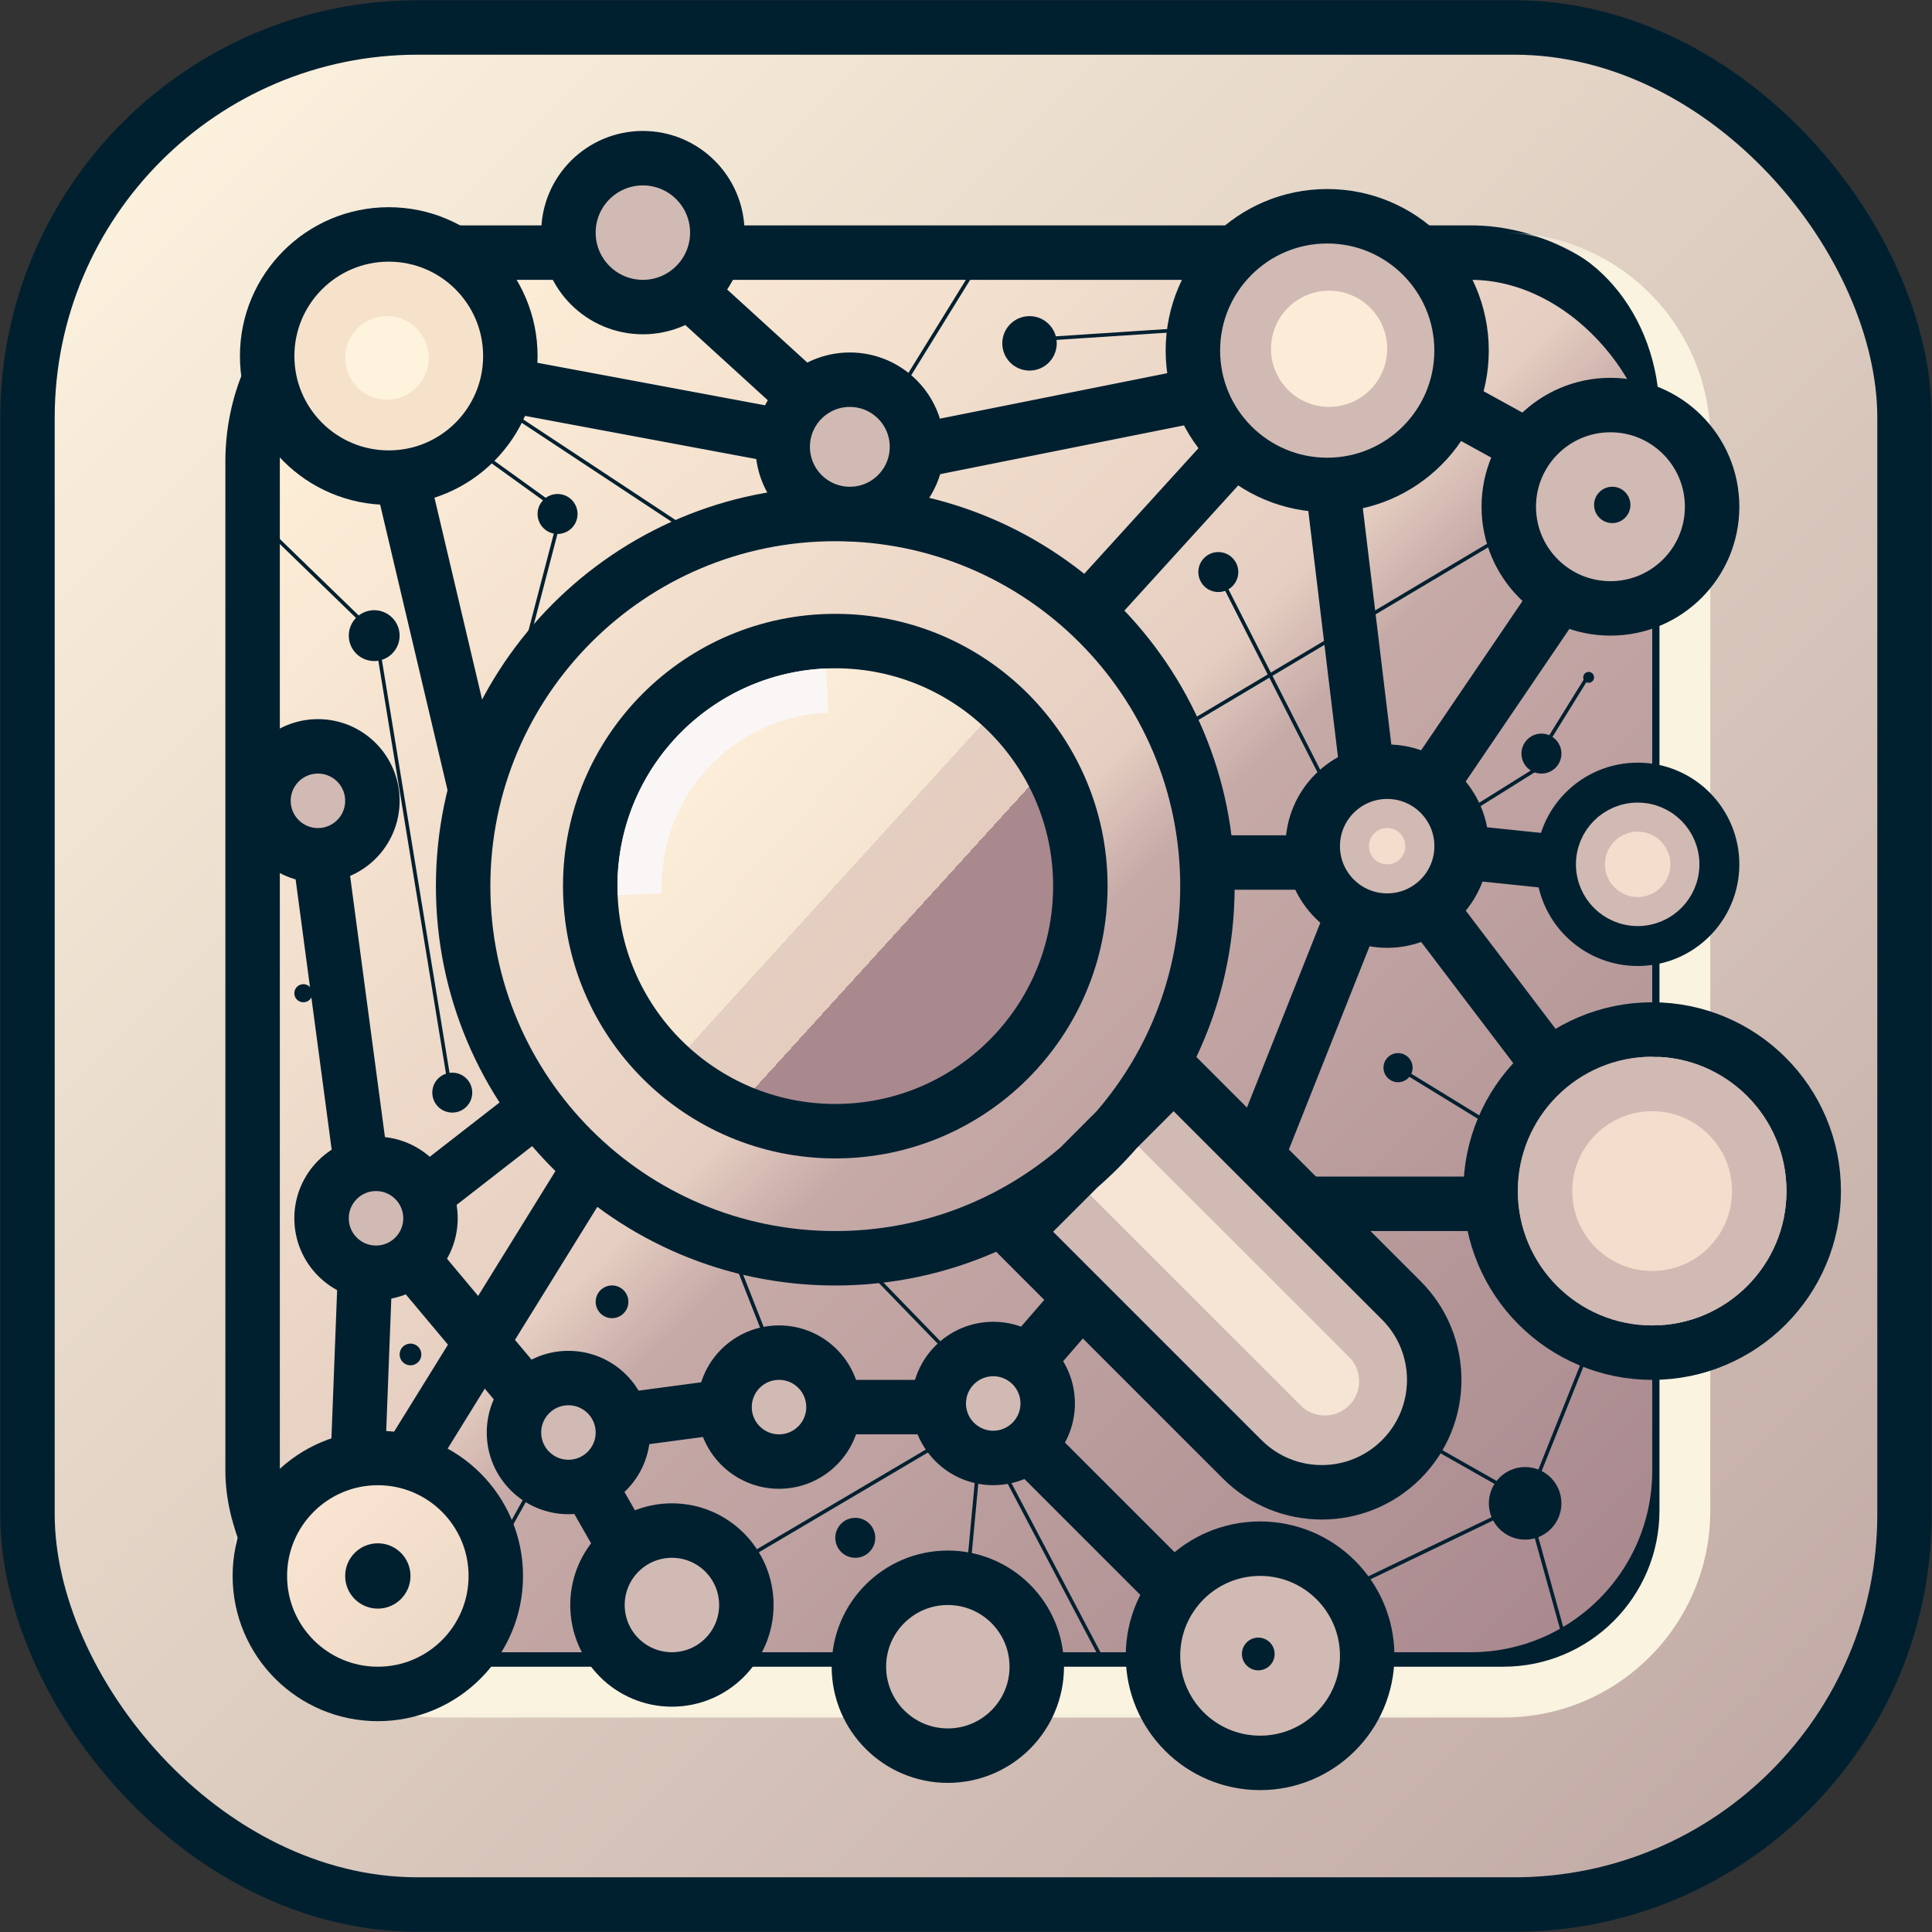 <svg width="32" height="32" viewBox="0 0 32 32" fill="none" xmlns="http://www.w3.org/2000/svg">
<rect x="0" y="0" width="32" height="32" fill="#333333" stroke="none"/>
<rect x="0.455" y="0.455" width="31.09" height="31.09" rx="6.464" fill="url(#paint0_linear_1_238)" stroke="#002030" stroke-width="0.902"/>
<rect x="4.184" y="4.184" width="23.633" height="23.633" rx="3.458" fill="url(#paint1_linear_1_238)" stroke="#002030" stroke-width="0.902"/>
<mask id="path-3-outside-1_1_238" maskUnits="userSpaceOnUse" x="3.853" y="3.853" width="25" height="25" fill="black">
<rect fill="white" x="3.853" y="3.853" width="25" height="25"/>
<path d="M3.853 6.86C3.853 5.199 5.199 3.853 6.86 3.853H24.9C26.561 3.853 27.907 5.199 27.907 6.86V25.02C27.907 26.681 26.561 28.027 24.9 28.027H6.86C5.199 28.027 3.853 26.681 3.853 25.02V6.86Z"/>
</mask>
<path d="M3.853 3.853H27.907H3.853ZM28.328 25.02C28.328 26.913 26.793 28.448 24.9 28.448H7.281C5.387 28.448 3.853 26.913 3.853 25.02V25.02C3.853 26.448 5.199 27.606 6.86 27.606H24.9C26.328 27.606 27.486 26.448 27.486 25.02L28.328 25.02ZM3.853 28.027V3.853V28.027ZM24.9 3.853C26.793 3.853 28.328 5.388 28.328 7.281V25.02C28.328 26.913 26.793 28.448 24.9 28.448L24.9 27.606C26.328 27.606 27.486 26.448 27.486 25.02V6.86C27.486 5.199 26.328 3.853 24.9 3.853H24.9Z" fill="#FAF3E0" mask="url(#path-3-outside-1_1_238)"/>
<path d="M19.175 18.669L18.856 18.35L18.538 18.669L17.735 19.471L17.416 19.79L17.735 20.109L21.224 23.597C21.621 23.995 22.266 23.995 22.664 23.597C23.061 23.2 23.061 22.555 22.664 22.157L19.175 18.669Z" fill="#F6E4D5" stroke="#D1BAB3" stroke-width="0.902"/>
<path fill-rule="evenodd" clip-rule="evenodd" d="M19.816 17.507C20.223 16.649 20.45 15.69 20.45 14.677C20.45 11.024 17.488 8.062 13.835 8.062C10.182 8.062 7.22 11.024 7.22 14.677C7.22 18.33 10.182 21.292 13.835 21.292C14.783 21.292 15.685 21.092 16.5 20.733L16.805 21.039L20.257 24.491C21.161 25.394 22.625 25.394 23.529 24.491C24.432 23.587 24.432 22.123 23.529 21.22L20.077 17.768L19.816 17.507ZM18.175 19.669C18.407 19.467 18.625 19.249 18.827 19.017L19.439 18.405L20.077 19.043L22.891 21.857C23.442 22.409 23.442 23.302 22.891 23.853C22.34 24.404 21.446 24.404 20.895 23.853L18.081 21.039L17.443 20.401L18.081 19.763L18.175 19.669ZM18.166 18.402C19.027 17.402 19.548 16.101 19.548 14.677C19.548 11.522 16.99 8.964 13.835 8.964C10.68 8.964 8.122 11.522 8.122 14.677C8.122 17.832 10.68 20.39 13.835 20.39C15.259 20.39 16.56 19.869 17.561 19.008L18.166 18.402Z" fill="#002030"/>
<line x1="14.892" y1="6.483" x2="16.155" y2="4.438" stroke="#002030" stroke-width="0.06"/>
<line x1="25.293" y1="24.889" x2="26.375" y2="22.183" stroke="#002030" stroke-width="0.06"/>
<circle cx="13.835" cy="14.677" r="4.059" fill="url(#paint2_linear_1_238)" stroke="#002030" stroke-width="0.902"/>
<path d="M13.685 11.072C13.212 11.092 12.747 11.204 12.317 11.404C11.887 11.603 11.501 11.885 11.18 12.234C10.859 12.583 10.61 12.991 10.447 13.436C10.284 13.881 10.211 14.354 10.23 14.827L10.961 14.797C10.945 14.419 11.004 14.042 11.134 13.688C11.264 13.333 11.462 13.007 11.718 12.729C11.974 12.451 12.282 12.226 12.625 12.067C12.968 11.908 13.338 11.818 13.716 11.803L13.685 11.072Z" fill="#FAF6F5"/>
<circle cx="27.365" cy="19.728" r="2.676" stroke="#002030" stroke-width="0.902"/>
<circle cx="27.365" cy="19.728" r="1.774" fill="#F3DECD" stroke="#D1BAB3" stroke-width="0.902"/>
<circle cx="27.125" cy="14.316" r="1.233" stroke="#002030" stroke-width="0.902"/>
<circle cx="22.976" cy="14.015" r="1.233" fill="#D1BAB3" stroke="#002030" stroke-width="0.902"/>
<circle cx="10.648" cy="3.853" r="1.233" fill="#D1BAB3" stroke="#002030" stroke-width="0.902"/>
<circle cx="11.129" cy="26.584" r="1.233" fill="#D1BAB3" stroke="#002030" stroke-width="0.902"/>
<circle cx="15.699" cy="27.606" r="1.473" fill="#D1BAB3" stroke="#002030" stroke-width="0.902"/>
<circle cx="16.451" cy="23.246" r="0.902" fill="#D1BAB3" stroke="#002030" stroke-width="0.902"/>
<circle cx="12.903" cy="23.306" r="0.902" fill="#D1BAB3" stroke="#002030" stroke-width="0.902"/>
<circle cx="9.415" cy="23.727" r="0.902" fill="#D1BAB3" stroke="#002030" stroke-width="0.902"/>
<circle cx="6.228" cy="20.179" r="0.902" fill="#D1BAB3" stroke="#002030" stroke-width="0.902"/>
<circle cx="26.674" cy="8.393" r="1.684" fill="#D1BAB3" stroke="#002030" stroke-width="0.902"/>
<circle cx="21.983" cy="5.807" r="2.225" fill="#D1BAB3" stroke="#002030" stroke-width="0.902"/>
<circle cx="5.266" cy="13.264" r="0.902" fill="#D1BAB3" stroke="#002030" stroke-width="0.902"/>
<circle cx="20.871" cy="27.425" r="1.774" fill="#D1BAB3" stroke="#002030" stroke-width="0.902"/>
<circle cx="6.439" cy="5.897" r="2.014" fill="#F6E2CB" stroke="#002030" stroke-width="0.902"/>
<circle cx="14.076" cy="7.401" r="1.112" fill="#D1BAB3" stroke="#002030" stroke-width="0.902"/>
<circle cx="22.976" cy="14.015" r="0.301" fill="#F3DECD"/>
<circle cx="1.022" cy="1.022" r="0.782" transform="matrix(-1 0 0 1 28.147 13.294)" fill="#F3DECD" stroke="#D1BAB3" stroke-width="0.481"/>
<line x1="24.165" y1="14.108" x2="25.909" y2="14.289" stroke="#002030" stroke-width="0.902"/>
<line x1="24.155" y1="6.765" x2="25.358" y2="7.427" stroke="#002030" stroke-width="0.902"/>
<line x1="25.814" y1="9.879" x2="23.649" y2="13.066" stroke="#002030" stroke-width="0.902"/>
<line x1="22.04" y1="7.768" x2="22.642" y2="12.759" stroke="#002030" stroke-width="0.902"/>
<line x1="20.423" y1="7.464" x2="18.017" y2="10.11" stroke="#002030" stroke-width="0.902"/>
<line x1="23.515" y1="14.825" x2="25.8" y2="17.832" stroke="#002030" stroke-width="0.902"/>
<line x1="22.433" y1="15.084" x2="20.929" y2="18.872" stroke="#002030" stroke-width="0.902"/>
<line x1="17.844" y1="21.587" x2="17.062" y2="22.489" stroke="#002030" stroke-width="0.902"/>
<line x1="19.229" y1="26.121" x2="17.124" y2="24.016" stroke="#002030" stroke-width="0.902"/>
<line x1="10.437" y1="25.785" x2="9.715" y2="24.522" stroke="#002030" stroke-width="0.902"/>
<line x1="9.061" y1="18.22" x2="6.896" y2="19.904" stroke="#002030" stroke-width="0.902"/>
<line x1="8.739" y1="23.145" x2="6.875" y2="20.92" stroke="#002030" stroke-width="0.902"/>
<line x1="6.656" y1="24.362" x2="9.783" y2="19.311" stroke="#002030" stroke-width="0.902"/>
<line x1="5.928" y1="24.161" x2="6.048" y2="21.034" stroke="#002030" stroke-width="0.902"/>
<line x1="5.992" y1="19.367" x2="5.27" y2="13.955" stroke="#002030" stroke-width="0.902"/>
<line x1="7.864" y1="13.037" x2="6.601" y2="7.685" stroke="#002030" stroke-width="0.902"/>
<line x1="12.73" y1="7.183" x2="8.22" y2="6.341" stroke="#002030" stroke-width="0.902"/>
<line x1="19.636" y1="6.58" x2="15.126" y2="7.482" stroke="#002030" stroke-width="0.902"/>
<line x1="13.411" y1="6.652" x2="11.366" y2="4.787" stroke="#002030" stroke-width="0.902"/>
<line x1="11.97" y1="23.302" x2="10.166" y2="23.543" stroke="#002030" stroke-width="0.902"/>
<line x1="15.519" y1="23.306" x2="13.595" y2="23.306" stroke="#002030" stroke-width="0.902"/>
<line x1="21.593" y1="14.286" x2="20.029" y2="14.286" stroke="#002030" stroke-width="0.902"/>
<line x1="24.599" y1="19.939" x2="21.593" y2="19.939" stroke="#002030" stroke-width="0.902"/>
<circle cx="6.258" cy="26.103" r="1.954" fill="url(#paint3_linear_1_238)" stroke="#002030" stroke-width="0.902"/>
<circle cx="6.258" cy="26.103" r="0.541" fill="#002030"/>
<circle cx="26.704" cy="8.363" r="0.301" fill="#002030"/>
<circle cx="22.014" cy="5.777" r="0.962" fill="#FCECD7"/>
<circle cx="17.052" cy="5.687" r="0.451" fill="#002030"/>
<circle cx="25.531" cy="12.482" r="0.331" fill="#002030"/>
<circle cx="26.313" cy="11.219" r="0.09" fill="#002030"/>
<circle cx="5.025" cy="16.451" r="0.15" fill="#002030"/>
<path d="M7.822 18.097C7.822 18.28 7.674 18.428 7.491 18.428C7.308 18.428 7.16 18.28 7.16 18.097C7.16 17.915 7.308 17.767 7.491 17.767C7.674 17.767 7.822 17.915 7.822 18.097Z" fill="#002030"/>
<circle cx="6.198" cy="10.528" r="0.421" fill="#002030"/>
<circle cx="9.235" cy="8.513" r="0.331" fill="#002030"/>
<circle cx="20.179" cy="9.475" r="0.331" fill="#002030"/>
<circle cx="14.166" cy="25.471" r="0.331" fill="#002030"/>
<circle cx="10.137" cy="21.562" r="0.271" fill="#002030"/>
<circle cx="6.799" cy="22.434" r="0.18" fill="#002030"/>
<circle cx="23.156" cy="17.684" r="0.241" fill="#002030"/>
<circle cx="25.261" cy="24.9" r="0.601" fill="#002030"/>
<line x1="25.29" y1="24.892" x2="25.891" y2="27.057" stroke="#002030" stroke-width="0.06"/>
<line x1="16.21" y1="24.181" x2="16.03" y2="26.105" stroke="#002030" stroke-width="0.06"/>
<line x1="16.508" y1="24.164" x2="18.312" y2="27.592" stroke="#002030" stroke-width="0.06"/>
<line x1="12.196" y1="25.896" x2="15.864" y2="23.731" stroke="#002030" stroke-width="0.06"/>
<line x1="12.059" y1="20.559" x2="12.721" y2="22.243" stroke="#002030" stroke-width="0.06"/>
<line x1="13.977" y1="20.609" x2="15.901" y2="22.594" stroke="#002030" stroke-width="0.06"/>
<line x1="6.228" y1="10.523" x2="7.43" y2="17.859" stroke="#002030" stroke-width="0.06"/>
<line x1="17.081" y1="5.627" x2="19.847" y2="5.446" stroke="#002030" stroke-width="0.06"/>
<line x1="8.44" y1="6.834" x2="11.446" y2="8.819" stroke="#002030" stroke-width="0.06"/>
<line x1="20.116" y1="9.372" x2="21.92" y2="12.92" stroke="#002030" stroke-width="0.06"/>
<line x1="25.536" y1="12.436" x2="26.318" y2="11.173" stroke="#002030" stroke-width="0.06"/>
<line x1="25.577" y1="12.658" x2="24.134" y2="13.56" stroke="#002030" stroke-width="0.06"/>
<line x1="23.112" y1="17.658" x2="24.976" y2="18.801" stroke="#002030" stroke-width="0.06"/>
<line x1="4.174" y1="8.522" x2="6.219" y2="10.506" stroke="#002030" stroke-width="0.06"/>
<line x1="7.779" y1="7.376" x2="9.283" y2="8.459" stroke="#002030" stroke-width="0.06"/>
<line x1="9.294" y1="8.491" x2="8.572" y2="11.257" stroke="#002030" stroke-width="0.06"/>
<line x1="8.036" y1="26.028" x2="8.938" y2="24.404" stroke="#002030" stroke-width="0.06"/>
<line x1="22.301" y1="26.316" x2="25.308" y2="24.873" stroke="#002030" stroke-width="0.06"/>
<line x1="23.532" y1="23.851" x2="25.336" y2="24.874" stroke="#002030" stroke-width="0.06"/>
<line x1="19.352" y1="12.186" x2="25.005" y2="8.818" stroke="#002030" stroke-width="0.06"/>
<circle cx="6.409" cy="5.928" r="0.692" fill="#FEF3DD"/>
<circle cx="20.841" cy="27.395" r="0.271" fill="#002030"/>
<defs>
<linearGradient id="paint0_linear_1_238" x1="0.906" y1="0.906" x2="31.094" y2="31.094" gradientUnits="userSpaceOnUse">
<stop stop-color="#FEF5E0"/>
<stop offset="1" stop-color="#BFA7A3"/>
</linearGradient>
<linearGradient id="paint1_linear_1_238" x1="5.627" y1="6.018" x2="25.862" y2="26.674" gradientUnits="userSpaceOnUse">
<stop stop-color="#FEEFD8"/>
<stop offset="0.468" stop-color="#E6CFC2"/>
<stop offset="0.531" stop-color="#C6AAA7"/>
<stop offset="1" stop-color="#AA8A8F"/>
</linearGradient>
<linearGradient id="paint2_linear_1_238" x1="10.648" y1="12.001" x2="16.662" y2="17.473" gradientUnits="userSpaceOnUse">
<stop stop-color="#FEF1DC"/>
<stop offset="0.51" stop-color="#F5E5D1"/>
<stop offset="0.51" stop-color="#FEF0D9"/>
<stop offset="0.511" stop-color="#E4CEC1"/>
<stop offset="0.667" stop-color="#E4CDBF"/>
<stop offset="0.667" stop-color="#E4CDC0"/>
<stop offset="0.667" stop-color="#A9898E"/>
</linearGradient>
<linearGradient id="paint3_linear_1_238" x1="4.514" y1="24.569" x2="7.611" y2="27.666" gradientUnits="userSpaceOnUse">
<stop stop-color="#FBE7D3"/>
<stop offset="1" stop-color="#EBD7C5"/>
</linearGradient>
</defs>
</svg>
